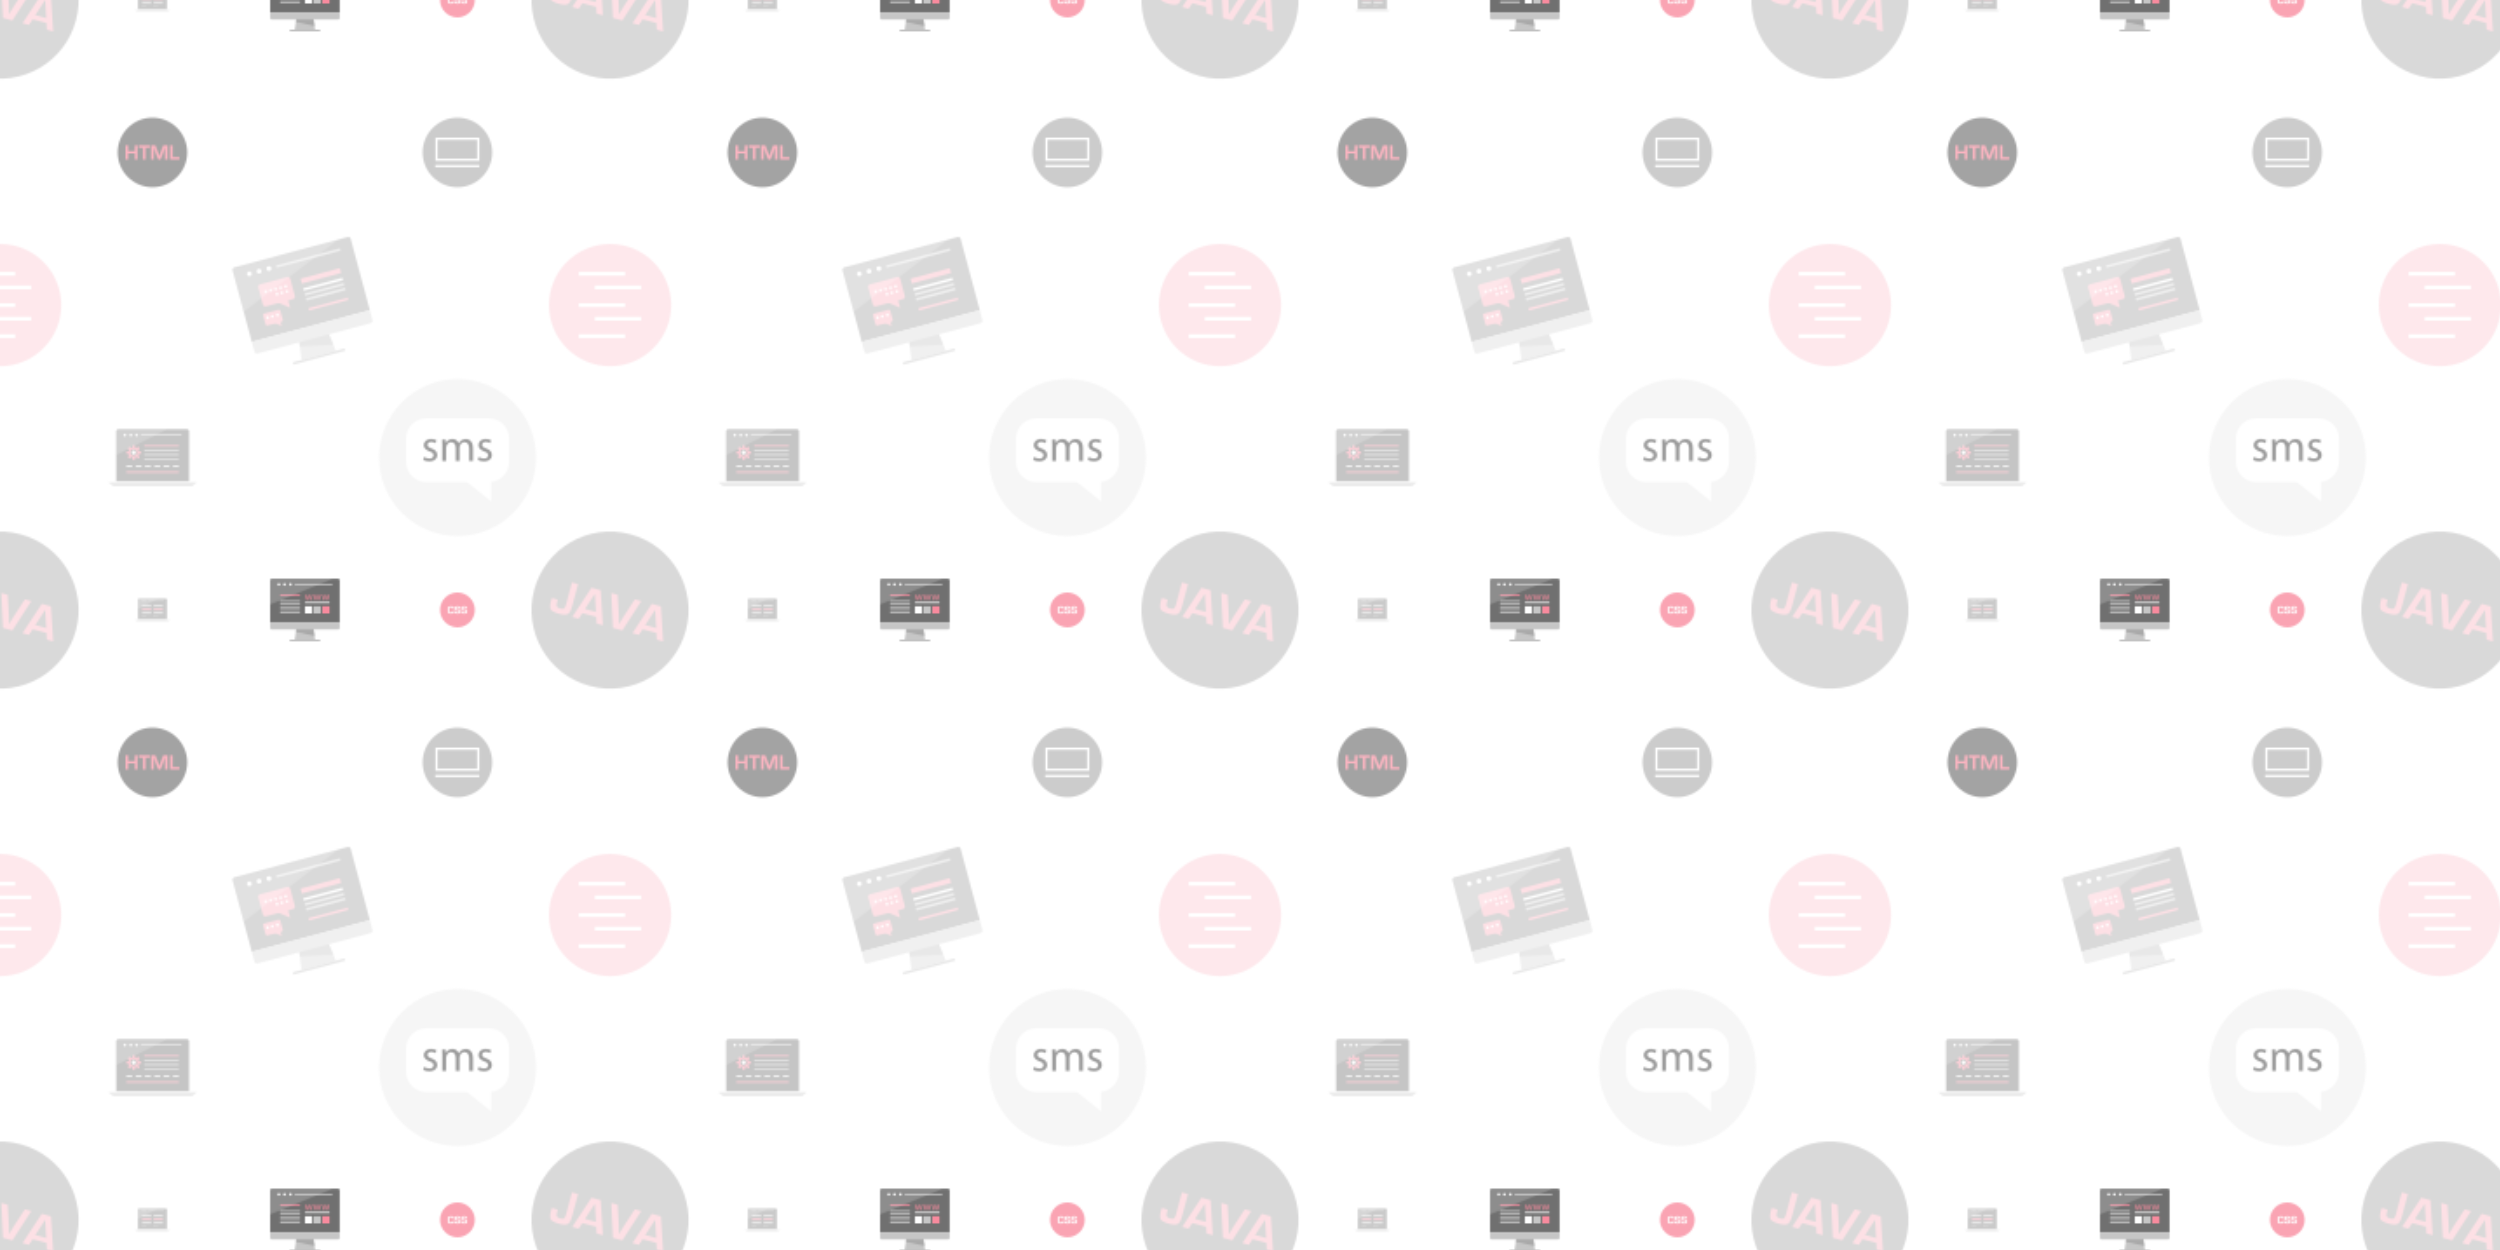 <svg xmlns="http://www.w3.org/2000/svg" xmlns:xlink="http://www.w3.org/1999/xlink" xmlns:fi="http://pattern.flaticon.com/" width="2160" height="1080" viewBox="0 0 1434.535 717.268"><rect width="100%" height="100%" fill="#fff"/><defs><g transform="matrix(.078 0 0 .078 242.5 67.5)" id="a"><circle cx="256" cy="256" r="256"/><g fill="#fff"><path d="M417.408 318.496H94.576v-170.88h322.832v170.88zm-306.832-16h290.832V163.6H110.576v138.896zM93 348h324v16H93z"/></g></g><g transform="matrix(.137 0 0 .137 315 140)" id="c"><circle cx="256" cy="256" r="256" fill="#f33052"/><g fill="#fff"><path d="M125 117h194v16H125zM192 174h194v16H192zM125 248h194v16H125zM192 305h194v16H192zM125 378h194v16H125z"/></g></g><g id="e"><path d="M0 346.68v-310c0-5.44 4.72-10 10.48-10H501.6c5.68 0 10.4 4.56 10.4 10v310H0z" transform="translate(155 330) scale(.078)"/><g fill="#999"><path d="M512 346.68v42.64c0 5.92-4.72 10.72-10.48 10.72H10.48C4.72 400.04 0 395.24 0 389.4v-42.64h512v-.08zM330.64 474.68H181.36L192 400.04h128z" transform="translate(155 330) scale(.078)"/></g><g fill="#666"><path d="M192 400.04h128l6.64 46.56-137.12-29.2zM144 474h224v10H144z" transform="translate(155 330) scale(.078)"/></g><g fill="#fff" transform="translate(155 330) scale(.078)"><circle cx="149" cy="69" r="10"/><circle cx="106" cy="69" r="10"/><circle cx="64" cy="69" r="10"/></g><path fill="#999" d="M181 64h277v10H181z" transform="translate(155 330) scale(.078)"/><g fill="#f33052"><path d="M263.44 144.04l5.28 20.32c1.12 4.48 2.24 8.56 2.96 12.72h.24c.88-4.08 2.24-8.32 3.52-12.64l6.56-20.4h6.08l6.16 19.92c1.52 4.8 2.64 8.96 3.52 13.04h.24c.64-4.08 1.76-8.24 3.04-12.96l5.76-20h7.2l-12.88 39.92h-6.56l-6.08-19.04c-1.44-4.48-2.56-8.4-3.52-13.12h-.16c-.96 4.8-2.24 8.88-3.6 13.2l-6.4 18.96H268l-12-39.92h7.44zM325.12 144.04l5.28 20.32c1.12 4.48 2.24 8.56 2.96 12.72h.24c.88-4.08 2.24-8.32 3.52-12.64l6.56-20.4h6.08l6.16 19.92c1.52 4.8 2.64 8.96 3.52 13.04h.24c.64-4.08 1.76-8.24 3.04-12.96l5.76-20h7.2l-12.88 39.92h-6.56l-6.08-19.04c-1.44-4.48-2.56-8.4-3.52-13.12h-.24c-.96 4.8-2.24 8.88-3.6 13.2l-6.4 18.96h-6.56l-12.16-39.92h7.44zM386.8 144.04l5.28 20.32c1.12 4.48 2.24 8.56 2.96 12.72h.24c.88-4.08 2.24-8.32 3.52-12.64l6.56-20.4h6.08l6.16 19.92c1.52 4.8 2.64 8.96 3.52 13.04h.24c.64-4.08 1.76-8.24 3.04-12.96l5.76-20h7.2l-12.88 39.92h-6.56l-6.08-19.04c-1.44-4.48-2.56-8.4-3.52-13.12h-.16c-.96 4.8-2.24 8.88-3.6 13.2l-6.4 18.96h-6.56l-12.24-39.92h7.44zM74 144h146v10H74z" transform="translate(155 330) scale(.078)"/></g><path fill="#999" d="M74 186h146v10H74z" transform="translate(155 330) scale(.078)"/><path fill="#fff" d="M256 197h181v10H256z" transform="translate(155 330) scale(.078)"/><g fill="#999"><path d="M74 208h146v10H74zM74 229h146v10H74zM74 250h146v10H74zM74 272h146v10H74z" transform="translate(155 330) scale(.078)"/></g><path fill="#f33052" d="M384 229h53v53h-53z" transform="translate(155 330) scale(.078)"/><path fill="#999" d="M320 229h53v53h-53z" transform="translate(155 330) scale(.078)"/><g fill="#fff"><path d="M256 229h53v53h-53z" transform="translate(155 330) scale(.078)"/><path d="M460.72 26.68H10.48C4.72 26.68 0 31.24 0 36.68v179.44L460.72 26.68z" opacity=".2" transform="translate(155 330) scale(.078)"/></g></g><g transform="rotate(14.998 193.408 -148.399) scale(.176)" id="g"><circle cx="256" cy="256" r="256"/><g fill="#f33052"><path d="M133.376 201.328v74.784c0 13.92-2.304 23.152-6.912 27.712-4.608 4.544-13.968 6.832-28.096 6.832-15.04 0-24.8-2.208-29.264-6.592s-6.704-14-6.704-28.816l.24-8.032h19.616c.32 4.032.48 7.04.48 9.056 0 1.904.08 4.208.24 6.912.32 6.56 5.536 9.84 15.648 9.84 6.032 0 9.904-1.184 11.632-3.536 1.712-2.352 2.576-7.664 2.576-15.92v-72.256h20.544v.016zM218.016 288.912h-46.768l-6.752 20.8h-21.744l36.032-108.368h30.896l36.592 108.368h-21.344l-6.912-20.8zm-4.768-15.168l-18.736-56.448-18.4 56.448h37.136zM325.04 201.328h21.744L311.84 309.696h-31.6l-34.608-108.368h21.344l20.336 61.376c1.904 5.872 4.736 15.712 8.496 29.536h.544l2.064-7.392c2.544-9.2 4.72-16.56 6.512-22.064l20.112-61.456zM421.328 288.912H374.56l-6.752 20.8h-21.744l36.048-108.368h30.88l36.592 108.368H428.24l-6.912-20.8zm-4.752-15.168l-18.736-56.448-18.416 56.448h37.152z"/></g></g><g id="i"><path d="M469.28 396.8V102.4c0-7.04-5.76-12.8-12.8-12.8H55.52c-7.04 0-12.8 5.76-12.8 12.8v294.4h426.56z" transform="translate(77.5 340) scale(.039)"/><path fill="#d8d8d8" d="M0 396h512v8H0z" transform="translate(77.5 340) scale(.039)"/><path d="M486.4 422.4H25.6L0 405.36h512z" fill="#999" transform="translate(77.5 340) scale(.039)"/><g fill="#fff" transform="translate(77.5 340) scale(.039)"><circle cx="162" cy="124" r="8"/><circle cx="128" cy="124" r="8"/><circle cx="93" cy="124" r="8"/></g><path fill="#999" d="M187 119h238v8H187z" transform="translate(77.5 340) scale(.039)"/><path fill="#f33052" d="M102 235h136v25H102z" transform="translate(77.5 340) scale(.039)"/><g fill="#999"><path d="M102 286h136v25H102zM102 183h136v25H102z" transform="translate(77.5 340) scale(.039)"/></g><path fill="#f33052" d="M273 235h136v25H273z" transform="translate(77.5 340) scale(.039)"/><g fill="#999"><path d="M273 286h136v25H273zM273 183h136v25H273z" transform="translate(77.5 340) scale(.039)"/></g><g fill="#fff"><path d="M102 337h8v8h-8zM119 337h8v8h-8zM136 337h8v8h-8zM153 337h8v8h-8zM273 337h8v8h-8zM290 337h8v8h-8zM307 337h8v8h-8zM324 337h8v8h-8z" transform="translate(77.5 340) scale(.039)"/><path d="M341.44 89.92H55.36c-7.04 0-12.8 5.76-12.8 12.8v138.8l298.88-151.6z" opacity=".2" transform="translate(77.5 340) scale(.039)"/></g></g><g transform="matrix(.039 0 0 .039 252.5 340)" id="k"><circle cx="256" cy="256" r="256" fill="#f33052"/><g fill="#fff"><path d="M184.512 271.52h20.64v3.728c0 15.072-2.752 24.832-8.256 29.248s-17.664 6.624-36.512 6.624c-21.392 0-34.544-3.488-39.472-10.464-4.928-7.008-7.376-25.664-7.376-56.064 0-17.888 3.328-29.648 10-35.28 6.672-5.632 20.608-8.448 41.84-8.448 15.456 0 25.76 2.32 30.96 6.944 5.184 4.64 7.776 13.824 7.776 27.6l.08 2.448h-20.64v-2.768c0-7.088-1.328-11.648-4-13.632s-8.784-2.976-18.304-2.976c-12.768 0-20.416 1.568-22.992 4.672-2.576 3.12-3.856 12.384-3.856 27.792 0 20.752 1.152 33.024 3.456 36.832 2.32 3.808 9.744 5.712 22.336 5.712 10.224 0 16.848-1.04 19.888-3.168 3.04-2.112 4.56-6.784 4.56-13.968l-.128-4.832zM298.512 233.408h-20.096c-.096-.992-.16-1.744-.16-2.224-.464-6.096-1.808-9.92-4.032-11.488-2.224-1.552-7.472-2.336-15.712-2.336-9.744 0-16.112.896-19.088 2.688-3.008 1.792-4.48 5.6-4.48 11.36 0 6.832 1.216 10.928 3.648 12.304 2.432 1.392 10.48 2.432 24.128 3.184 16.16.896 26.592 3.2 31.344 6.912 4.72 3.696 7.088 11.408 7.088 23.088 0 14.4-2.784 23.696-8.336 27.904-5.568 4.224-17.808 6.32-36.752 6.32-17.04 0-28.352-2.064-33.936-6.192s-8.368-12.48-8.368-25.088l-.08-3.968h20l.08 2.32c0 7.568 1.328 12.192 3.968 13.888 2.656 1.68 9.872 2.528 21.68 2.528 9.184 0 15.056-.976 17.632-2.944 2.528-1.952 3.808-6.48 3.808-13.568 0-5.248-.976-8.736-2.912-10.448s-6.096-2.768-12.496-3.12l-11.36-.72c-17.136-.992-28.112-3.392-32.864-7.136-4.768-3.76-7.152-11.824-7.152-24.224 0-12.656 2.88-21.072 8.624-25.28 5.728-4.224 17.2-6.32 34.4-6.32 16.32 0 27.28 1.92 32.944 5.792 5.68 3.856 8.496 11.408 8.496 22.624v4.144h-.016zM395.856 233.408H375.76c-.112-.992-.16-1.744-.16-2.224-.464-6.096-1.824-9.92-4.048-11.488-2.224-1.552-7.472-2.336-15.712-2.336-9.728 0-16.112.896-19.088 2.688s-4.48 5.6-4.48 11.36c0 6.832 1.216 10.928 3.664 12.304 2.416 1.392 10.464 2.432 24.128 3.184 16.144.896 26.592 3.2 31.328 6.912s7.088 11.408 7.088 23.088c0 14.4-2.768 23.696-8.336 27.904-5.568 4.224-17.808 6.32-36.768 6.32-17.024 0-28.336-2.064-33.936-6.192-5.584-4.128-8.368-12.48-8.368-25.088l-.08-3.968h20.016l.08 2.32c0 7.568 1.312 12.192 3.968 13.888 2.64 1.68 9.856 2.528 21.664 2.528 9.2 0 15.072-.976 17.632-2.944 2.528-1.952 3.808-6.48 3.808-13.568 0-5.248-.976-8.736-2.912-10.448-1.92-1.712-6.096-2.768-12.496-3.12l-11.36-.72c-17.136-.992-28.096-3.392-32.864-7.136-4.768-3.76-7.136-11.824-7.136-24.224 0-12.656 2.864-21.072 8.608-25.28 5.728-4.224 17.216-6.32 34.4-6.32 16.32 0 27.296 1.92 32.96 5.792 5.664 3.856 8.496 11.408 8.496 22.624v4.144z"/></g></g><g transform="matrix(.078 0 0 .078 67.5 67.5)" id="m"><circle cx="256" cy="256" r="256"/><g fill="#f33052"><path d="M145.84 204.144V307.84h-19.68v-44.832H77.536v44.832h-19.68V204.144h19.68v42.32h48.624v-42.32h19.68zM205.408 221.776v86.08h-19.68v-86.08h-29.936v-17.632h80.624v17.632h-31.008zM367.616 204.144V307.84h-19.664v-56.528c0-4.496.128-9.632.368-15.344l.368-7.744.384-7.664h-.592l-2.352 7.216-2.288 7.216c-2.128 6.48-3.776 11.264-4.944 14.352l-22.8 58.496h-17.92l-23.024-58.048c-1.264-3.184-2.944-7.968-5.008-14.352l-2.336-7.216-2.352-7.136h-.608l.368 7.52.384 7.616c.304 5.872.448 10.912.448 15.104v56.528h-19.68V204.16h32.064l18.544 48.016c1.264 3.344 2.944 8.128 5.008 14.352l2.288 7.216 2.336 7.136h.688l2.208-7.136 2.288-7.136c1.872-6.032 3.504-10.8 4.864-14.288l18.24-48.176h32.72zM405.52 204.144v86.08h48.624v17.632h-68.32V204.16h19.696v-.016z"/></g></g><g id="o"><path d="M0 346.68v-310c0-5.44 4.72-10 10.48-10H501.6c5.68 0 10.4 4.56 10.4 10v310H0z" transform="rotate(-15.002 636.72 -426.773) scale(.137)"/><g fill="#999"><path d="M512 346.68v42.64c0 5.92-4.72 10.72-10.48 10.72H10.48C4.72 400.04 0 395.24 0 389.4v-42.64h512v-.08zM330.64 474.68H181.36L192 400.04h128z" transform="rotate(-15.002 636.72 -426.773) scale(.137)"/></g><g fill="#666"><path d="M192 400.04h128l6.64 46.56-137.12-29.2zM144 474h224v10H144z" transform="rotate(-15.002 636.72 -426.773) scale(.137)"/></g><g fill="#fff" transform="rotate(-15.002 636.72 -426.773) scale(.137)"><circle cx="149" cy="69" r="10"/><circle cx="106" cy="69" r="10"/><circle cx="64" cy="69" r="10"/></g><path fill="#999" d="M181 64h277v10H181z" transform="rotate(-15.002 636.72 -426.773) scale(.137)"/><path fill="#f33052" d="M266 144h170v21H266z" transform="rotate(-15.002 636.72 -426.773) scale(.137)"/><path fill="#fff" d="M266 186h170v10H266z" transform="rotate(-15.002 636.72 -426.773) scale(.137)"/><path fill="#999" d="M266 229h170v10H266z" transform="rotate(-15.002 636.72 -426.773) scale(.137)"/><path fill="#f33052" d="M266 272h170v10H266z" transform="rotate(-15.002 636.72 -426.773) scale(.137)"/><path fill="#999" d="M266 208h170v10H266z" transform="rotate(-15.002 636.72 -426.773) scale(.137)"/><g fill="#f33052"><path d="M213.36 218.68H96c-5.84 0-10.64-4.8-10.64-10.64V133.4c0-5.84 4.8-10.64 10.64-10.64h117.36c5.84 0 10.64 4.8 10.64 10.64v74.64c0 5.84-4.8 10.64-10.64 10.64z" transform="rotate(-15.002 636.72 -426.773) scale(.137)"/><path d="M192 250.68v-42.64h-53.36zM143.6 297.48H80.4c-3.12 0-5.76-2.56-5.76-5.76v-40.24c0-3.12 2.56-5.76 5.76-5.76h63.2c3.12 0 5.76 2.56 5.76 5.76v40.24c0 3.2-2.64 5.76-5.76 5.76z" transform="rotate(-15.002 636.72 -426.773) scale(.137)"/><path d="M137.84 314.68v-22.96h-28.72z" transform="rotate(-15.002 636.72 -426.773) scale(.137)"/></g><g fill="#fff"><path d="M149 154h10v10h-10zM128 154h10v10h-10zM106 154h10v10h-10zM170 154h10v10h-10zM192 154h10v10h-10zM149 176h10v10h-10zM170 176h10v10h-10zM192 176h10v10h-10zM85 261h10v10H85zM106 261h10v10h-10zM128 261h10v10h-10z" transform="rotate(-15.002 636.72 -426.773) scale(.137)"/><path d="M460.72 26.68H10.48C4.72 26.68 0 31.24 0 36.68v179.44L460.72 26.68z" opacity=".2" transform="rotate(-15.002 636.72 -426.773) scale(.137)"/></g></g><g transform="translate(217.5 217.5) scale(.176)" id="q"><circle cx="256" cy="256" r="256" fill="#e8e8e8"/><g fill="#fff"><path d="M365.6 398.96V320.8h-97.68z"/><path d="M358.08 336H153.92C117.68 336 88 306.32 88 270.08v-76.16c0-36.24 29.68-65.92 65.92-65.92h204.16c36.24 0 65.92 29.68 65.92 65.92v76.16c0 36.32-29.68 65.92-65.92 65.92z"/></g><path d="M147.12 254.08c3.76 2.48 10.4 5.04 16.8 5.04 9.28 0 13.6-4.64 13.6-10.4 0-6.08-3.6-9.44-13.04-12.88-12.56-4.48-18.56-11.44-18.56-19.84 0-11.28 9.12-20.56 24.16-20.56 7.12 0 13.28 2 17.2 4.32l-3.2 9.28c-2.72-1.76-7.84-4.08-14.32-4.08-7.52 0-11.76 4.32-11.76 9.52 0 5.76 4.16 8.4 13.28 11.84 12.16 4.64 18.4 10.72 18.4 21.12 0 12.32-9.52 20.96-26.16 20.96-7.68 0-14.8-1.92-19.68-4.8l3.28-9.52zM206.24 216c0-7.2-.16-13.2-.56-18.96h11.12l.56 11.28h.4c3.92-6.64 10.4-12.88 22-12.88 9.52 0 16.8 5.76 19.84 14.08h.32c2.16-3.92 4.88-6.96 7.84-9.12 4.24-3.2 8.8-4.96 15.52-4.96 9.28 0 23.04 6.08 23.04 30.4v41.28h-12.48v-39.68c0-13.44-4.96-21.6-15.2-21.6-7.2 0-12.88 5.36-15.04 11.6-.56 1.76-1.04 4.08-1.04 6.4v43.28h-12.48v-42c0-11.12-4.88-19.28-14.64-19.28-7.92 0-13.76 6.4-15.76 12.72-.72 1.92-1.04 4.08-1.04 6.24v42.24h-12.48V216h.08zM325.28 254.08c3.76 2.48 10.4 5.04 16.8 5.04 9.28 0 13.6-4.64 13.6-10.4 0-6.08-3.6-9.44-13.04-12.88-12.56-4.48-18.56-11.44-18.56-19.84 0-11.28 9.12-20.56 24.16-20.56 7.12 0 13.28 2 17.2 4.32l-3.2 9.28c-2.72-1.76-7.84-4.08-14.32-4.08-7.52 0-11.76 4.32-11.76 9.52 0 5.76 4.16 8.4 13.28 11.84 12.16 4.64 18.4 10.72 18.4 21.12 0 12.32-9.52 20.96-26.16 20.96-7.68 0-14.8-1.92-19.68-4.8l3.28-9.52z"/></g><g id="s"><path d="M469.28 396.8V102.4c0-7.04-5.76-12.8-12.8-12.8H55.52c-7.04 0-12.8 5.76-12.8 12.8v294.4h426.56z" transform="translate(62.5 237.5) scale(.098)"/><path fill="#d8d8d8" d="M0 396h512v8H0z" transform="translate(62.5 237.5) scale(.098)"/><path d="M486.4 422.4H25.6L0 405.36h512z" fill="#999" transform="translate(62.5 237.5) scale(.098)"/><g fill="#fff" transform="translate(62.5 237.5) scale(.098)"><circle cx="162" cy="124" r="8"/><circle cx="128" cy="124" r="8"/><circle cx="93" cy="124" r="8"/></g><path fill="#999" d="M187 119h238v8H187z" transform="translate(62.5 237.5) scale(.098)"/><g fill="#fff" transform="translate(62.5 237.5) scale(.098)"><path d="M375 303h34v8h-34zM320 303h34v8h-34zM266 303h34v8h-34zM211 303h34v8h-34zM157 303h34v8h-34zM102 303h34v8h-34z"/><circle cx="145" cy="226" r="12"/></g><g fill="#f33052"><path d="M187.76 232.88v-12.8l-13.04-1.28c-.72-2.72-1.92-5.28-3.36-7.68l8.4-10.24-9.04-9.04-10.64 8.72a28.25 28.25 0 0 0-7.12-2.64l-1.44-14.08h-12.88l-1.44 14.08c-2.56.56-4.96 1.44-7.12 2.64l-10.64-8.72-9.04 8.96 8.4 10.24c-1.44 2.32-2.56 4.96-3.36 7.68L102.4 220v12.8l13.04 1.28a27.36 27.36 0 0 0 3.36 7.68L110.4 252l9.04 9.04 10.64-8.72a28.25 28.25 0 0 0 7.12 2.64l1.44 14.08h12.88l1.44-14.08c2.56-.56 4.96-1.44 7.12-2.64l10.64 8.72 9.04-9.04-8.4-10.24c1.44-2.32 2.56-4.96 3.36-7.68l13.04-1.2zm-42.72 12.8c-10.64 0-19.28-8.64-19.28-19.28s8.64-19.28 19.28-19.28 19.28 8.64 19.28 19.28c0 10.72-8.64 19.28-19.28 19.28zM207 183h202v8H207z" transform="translate(62.5 237.5) scale(.098)"/></g><g fill="#999"><path d="M207 209h202v8H207zM207 235h202v8H207zM207 260h202v8H207z" transform="translate(62.5 237.5) scale(.098)"/></g><path fill="#f33052" d="M102 337h307v8H102z" transform="translate(62.5 237.5) scale(.098)"/><path d="M340.64 89.6H54.48c-7.04 0-12.8 5.76-12.8 12.8v138.8L340.64 89.6z" opacity=".2" fill="#fff" transform="translate(62.5 237.5) scale(.098)"/></g></defs><g fi:class="KUsePattern" opacity=".2"><pattern id="b" width="350" height="350" patternUnits="userSpaceOnUse"><use xlink:href="#a" x="-350" y="-350"/><use xlink:href="#a" y="-350"/><use xlink:href="#a" x="350" y="-350"/><use xlink:href="#a" x="-350"/><use xlink:href="#a"/><use xlink:href="#a" x="350"/><use xlink:href="#a" x="-350" y="350"/><use xlink:href="#a" y="350"/><use xlink:href="#a" x="350" y="350"/></pattern><rect width="100%" height="100%" fill="url(#b)"/></g><g fi:class="KUsePattern" opacity=".11"><pattern id="d" width="350" height="350" patternUnits="userSpaceOnUse"><use xlink:href="#c" x="-350" y="-350"/><use xlink:href="#c" y="-350"/><use xlink:href="#c" x="350" y="-350"/><use xlink:href="#c" x="-350"/><use xlink:href="#c"/><use xlink:href="#c" x="350"/><use xlink:href="#c" x="-350" y="350"/><use xlink:href="#c" y="350"/><use xlink:href="#c" x="350" y="350"/></pattern><rect width="100%" height="100%" fill="url(#d)"/></g><g fi:class="KUsePattern" opacity=".56"><pattern id="f" width="350" height="350" patternUnits="userSpaceOnUse"><use xlink:href="#e" x="-350" y="-350"/><use xlink:href="#e" y="-350"/><use xlink:href="#e" x="350" y="-350"/><use xlink:href="#e" x="-350"/><use xlink:href="#e"/><use xlink:href="#e" x="350"/><use xlink:href="#e" x="-350" y="350"/><use xlink:href="#e" y="350"/><use xlink:href="#e" x="350" y="350"/></pattern><rect width="100%" height="100%" fill="url(#f)"/></g><g fi:class="KUsePattern" opacity=".15"><pattern id="h" width="350" height="350" patternUnits="userSpaceOnUse"><use xlink:href="#g" x="-350" y="-350"/><use xlink:href="#g" y="-350"/><use xlink:href="#g" x="350" y="-350"/><use xlink:href="#g" x="-350"/><use xlink:href="#g"/><use xlink:href="#g" x="350"/><use xlink:href="#g" x="-350" y="350"/><use xlink:href="#g" y="350"/><use xlink:href="#g" x="350" y="350"/></pattern><rect width="100%" height="100%" fill="url(#h)"/></g><g fi:class="KUsePattern" opacity=".21"><pattern id="j" width="350" height="350" patternUnits="userSpaceOnUse"><use xlink:href="#i" x="-350" y="-350"/><use xlink:href="#i" y="-350"/><use xlink:href="#i" x="350" y="-350"/><use xlink:href="#i" x="-350"/><use xlink:href="#i"/><use xlink:href="#i" x="350"/><use xlink:href="#i" x="-350" y="350"/><use xlink:href="#i" y="350"/><use xlink:href="#i" x="350" y="350"/></pattern><rect width="100%" height="100%" fill="url(#j)"/></g><g fi:class="KUsePattern" opacity=".44"><pattern id="l" width="350" height="350" patternUnits="userSpaceOnUse"><use xlink:href="#k" x="-350" y="-350"/><use xlink:href="#k" y="-350"/><use xlink:href="#k" x="350" y="-350"/><use xlink:href="#k" x="-350"/><use xlink:href="#k"/><use xlink:href="#k" x="350"/><use xlink:href="#k" x="-350" y="350"/><use xlink:href="#k" y="350"/><use xlink:href="#k" x="350" y="350"/></pattern><rect width="100%" height="100%" fill="url(#l)"/></g><g fi:class="KUsePattern" opacity=".36"><pattern id="n" width="350" height="350" patternUnits="userSpaceOnUse"><use xlink:href="#m" x="-350" y="-350"/><use xlink:href="#m" y="-350"/><use xlink:href="#m" x="350" y="-350"/><use xlink:href="#m" x="-350"/><use xlink:href="#m"/><use xlink:href="#m" x="350"/><use xlink:href="#m" x="-350" y="350"/><use xlink:href="#m" y="350"/><use xlink:href="#m" x="350" y="350"/></pattern><rect width="100%" height="100%" fill="url(#n)"/></g><g fi:class="KUsePattern" opacity=".15"><pattern id="p" width="350" height="350" patternUnits="userSpaceOnUse"><use xlink:href="#o" x="-350" y="-350"/><use xlink:href="#o" y="-350"/><use xlink:href="#o" x="350" y="-350"/><use xlink:href="#o" x="-350"/><use xlink:href="#o"/><use xlink:href="#o" x="350"/><use xlink:href="#o" x="-350" y="350"/><use xlink:href="#o" y="350"/><use xlink:href="#o" x="350" y="350"/></pattern><rect width="100%" height="100%" fill="url(#p)"/></g><g fi:class="KUsePattern" opacity=".39"><pattern id="r" width="350" height="350" patternUnits="userSpaceOnUse"><use xlink:href="#q" x="-350" y="-350"/><use xlink:href="#q" y="-350"/><use xlink:href="#q" x="350" y="-350"/><use xlink:href="#q" x="-350"/><use xlink:href="#q"/><use xlink:href="#q" x="350"/><use xlink:href="#q" x="-350" y="350"/><use xlink:href="#q" y="350"/><use xlink:href="#q" x="350" y="350"/></pattern><rect width="100%" height="100%" fill="url(#r)"/></g><g fi:class="KUsePattern" opacity=".23"><pattern id="t" width="350" height="350" patternUnits="userSpaceOnUse"><use xlink:href="#s" x="-350" y="-350"/><use xlink:href="#s" y="-350"/><use xlink:href="#s" x="350" y="-350"/><use xlink:href="#s" x="-350"/><use xlink:href="#s"/><use xlink:href="#s" x="350"/><use xlink:href="#s" x="-350" y="350"/><use xlink:href="#s" y="350"/><use xlink:href="#s" x="350" y="350"/></pattern><rect width="100%" height="100%" fill="url(#t)"/></g></svg>